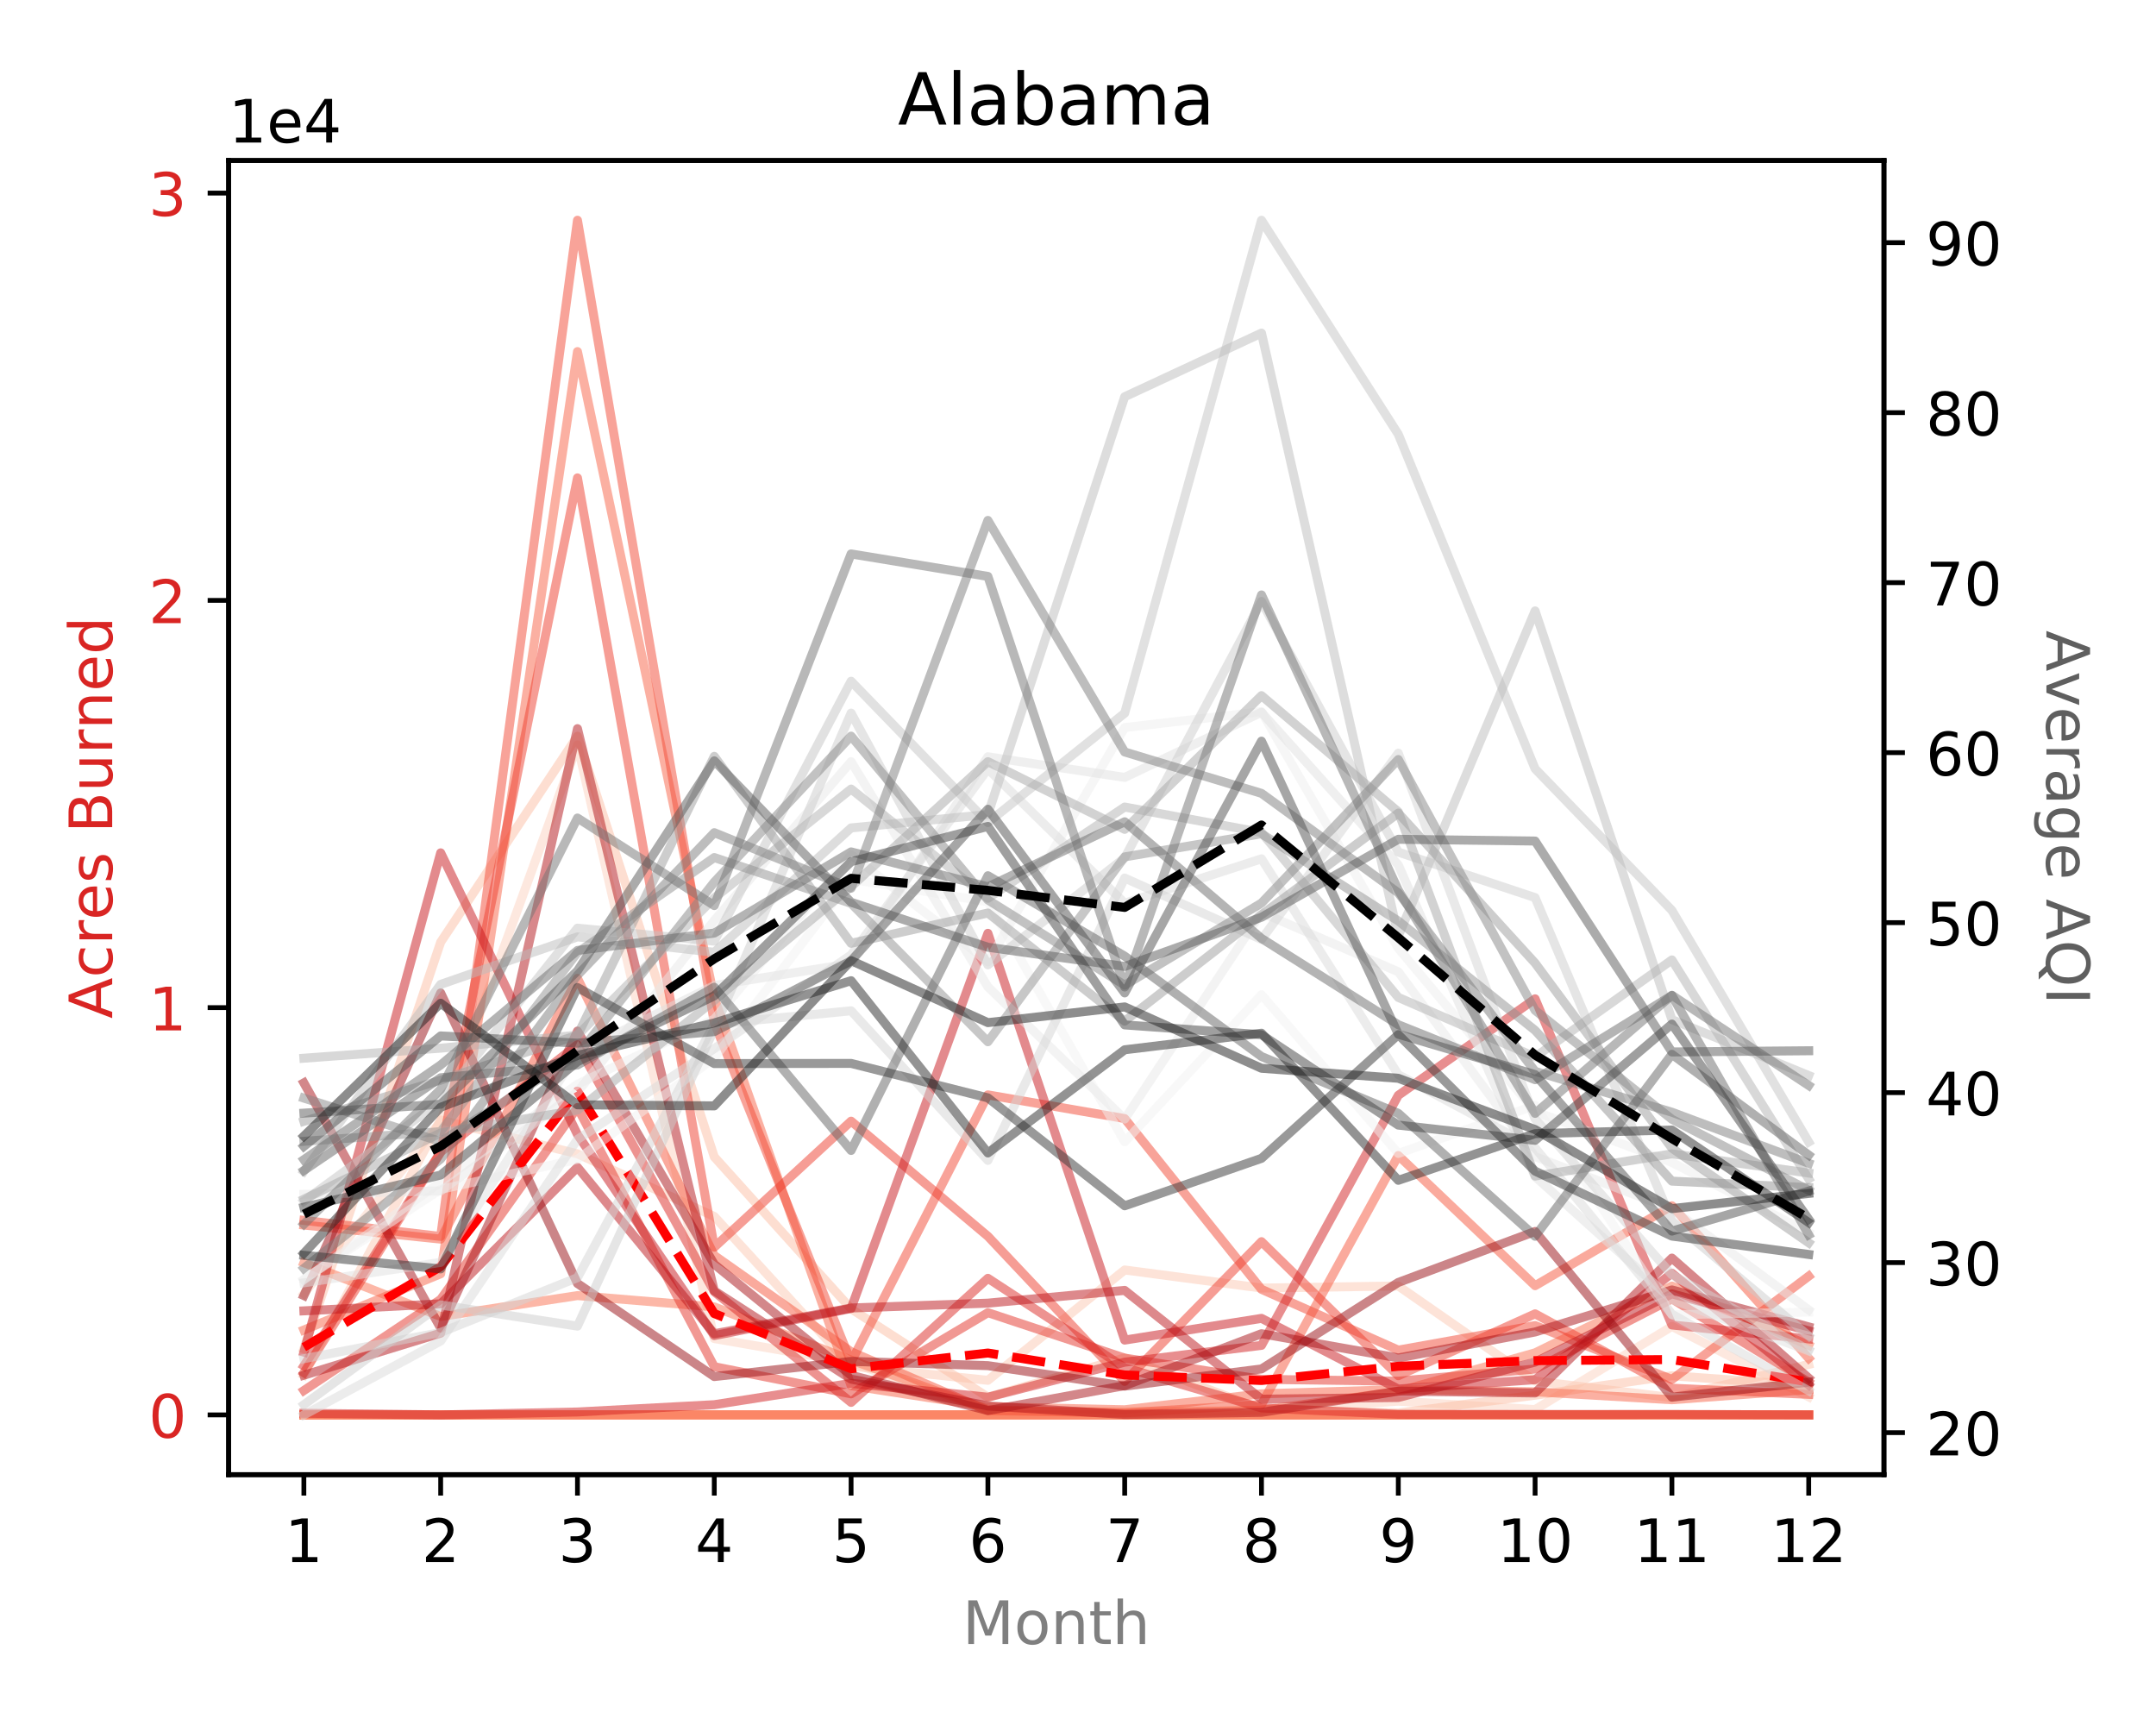 <?xml version="1.0" encoding="utf-8" standalone="no"?>
<!DOCTYPE svg PUBLIC "-//W3C//DTD SVG 1.1//EN"
  "http://www.w3.org/Graphics/SVG/1.1/DTD/svg11.dtd">
<!-- Created with matplotlib (https://matplotlib.org/) -->
<svg height="288pt" version="1.1" viewBox="0 0 360 288" width="360pt" xmlns="http://www.w3.org/2000/svg" xmlns:xlink="http://www.w3.org/1999/xlink">
 <defs>
  <style type="text/css">
*{stroke-linecap:butt;stroke-linejoin:round;}
  </style>
 </defs>
 <g id="figure_1">
  <g id="patch_1">
   <path d="M 0 288 
L 360 288 
L 360 0 
L 0 0 
z
" style="fill:#ffffff;"/>
  </g>
  <g id="axes_1">
   <g id="patch_2">
    <path d="M 38.175 246.2 
L 314.575 246.2 
L 314.575 26.8 
L 38.175 26.8 
z
" style="fill:#ffffff;"/>
   </g>
   <g id="matplotlib.axis_1">
    <g id="xtick_1">
     <g id="line2d_1">
      <defs>
       <path d="M 0 0 
L 0 3.5 
" id="mfdb55eaadd" style="stroke:#000000;stroke-width:0.8;"/>
      </defs>
      <g>
       <use style="stroke:#000000;stroke-width:0.8;" x="50.739" xlink:href="#mfdb55eaadd" y="246.2"/>
      </g>
     </g>
     <g id="text_1">
      <!-- 1 -->
      <defs>
       <path d="M 12.406 8.297 
L 28.516 8.297 
L 28.516 63.922 
L 10.984 60.406 
L 10.984 69.391 
L 28.422 72.906 
L 38.281 72.906 
L 38.281 8.297 
L 54.391 8.297 
L 54.391 0 
L 12.406 0 
z
" id="DejaVuSans-49"/>
      </defs>
      <g transform="translate(47.557 260.798)scale(0.1 -0.1)">
       <use xlink:href="#DejaVuSans-49"/>
      </g>
     </g>
    </g>
    <g id="xtick_2">
     <g id="line2d_2">
      <g>
       <use style="stroke:#000000;stroke-width:0.8;" x="73.582" xlink:href="#mfdb55eaadd" y="246.2"/>
      </g>
     </g>
     <g id="text_2">
      <!-- 2 -->
      <defs>
       <path d="M 19.188 8.297 
L 53.609 8.297 
L 53.609 0 
L 7.328 0 
L 7.328 8.297 
Q 12.938 14.109 22.625 23.891 
Q 32.328 33.688 34.812 36.531 
Q 39.547 41.844 41.422 45.531 
Q 43.312 49.219 43.312 52.781 
Q 43.312 58.594 39.234 62.25 
Q 35.156 65.922 28.609 65.922 
Q 23.969 65.922 18.812 64.312 
Q 13.672 62.703 7.812 59.422 
L 7.812 69.391 
Q 13.766 71.781 18.938 73 
Q 24.125 74.219 28.422 74.219 
Q 39.75 74.219 46.484 68.547 
Q 53.219 62.891 53.219 53.422 
Q 53.219 48.922 51.531 44.891 
Q 49.859 40.875 45.406 35.406 
Q 44.188 33.984 37.641 27.219 
Q 31.109 20.453 19.188 8.297 
z
" id="DejaVuSans-50"/>
      </defs>
      <g transform="translate(70.4 260.798)scale(0.1 -0.1)">
       <use xlink:href="#DejaVuSans-50"/>
      </g>
     </g>
    </g>
    <g id="xtick_3">
     <g id="line2d_3">
      <g>
       <use style="stroke:#000000;stroke-width:0.8;" x="96.425" xlink:href="#mfdb55eaadd" y="246.2"/>
      </g>
     </g>
     <g id="text_3">
      <!-- 3 -->
      <defs>
       <path d="M 40.578 39.312 
Q 47.656 37.797 51.625 33 
Q 55.609 28.219 55.609 21.188 
Q 55.609 10.406 48.188 4.484 
Q 40.766 -1.422 27.094 -1.422 
Q 22.516 -1.422 17.656 -0.516 
Q 12.797 0.391 7.625 2.203 
L 7.625 11.719 
Q 11.719 9.328 16.594 8.109 
Q 21.484 6.891 26.812 6.891 
Q 36.078 6.891 40.938 10.547 
Q 45.797 14.203 45.797 21.188 
Q 45.797 27.641 41.281 31.266 
Q 36.766 34.906 28.719 34.906 
L 20.219 34.906 
L 20.219 43.016 
L 29.109 43.016 
Q 36.375 43.016 40.234 45.922 
Q 44.094 48.828 44.094 54.297 
Q 44.094 59.906 40.109 62.906 
Q 36.141 65.922 28.719 65.922 
Q 24.656 65.922 20.016 65.031 
Q 15.375 64.156 9.812 62.312 
L 9.812 71.094 
Q 15.438 72.656 20.344 73.438 
Q 25.25 74.219 29.594 74.219 
Q 40.828 74.219 47.359 69.109 
Q 53.906 64.016 53.906 55.328 
Q 53.906 49.266 50.438 45.094 
Q 46.969 40.922 40.578 39.312 
z
" id="DejaVuSans-51"/>
      </defs>
      <g transform="translate(93.243 260.798)scale(0.1 -0.1)">
       <use xlink:href="#DejaVuSans-51"/>
      </g>
     </g>
    </g>
    <g id="xtick_4">
     <g id="line2d_4">
      <g>
       <use style="stroke:#000000;stroke-width:0.8;" x="119.268" xlink:href="#mfdb55eaadd" y="246.2"/>
      </g>
     </g>
     <g id="text_4">
      <!-- 4 -->
      <defs>
       <path d="M 37.797 64.312 
L 12.891 25.391 
L 37.797 25.391 
z
M 35.203 72.906 
L 47.609 72.906 
L 47.609 25.391 
L 58.016 25.391 
L 58.016 17.188 
L 47.609 17.188 
L 47.609 0 
L 37.797 0 
L 37.797 17.188 
L 4.891 17.188 
L 4.891 26.703 
z
" id="DejaVuSans-52"/>
      </defs>
      <g transform="translate(116.086 260.798)scale(0.1 -0.1)">
       <use xlink:href="#DejaVuSans-52"/>
      </g>
     </g>
    </g>
    <g id="xtick_5">
     <g id="line2d_5">
      <g>
       <use style="stroke:#000000;stroke-width:0.8;" x="142.111" xlink:href="#mfdb55eaadd" y="246.2"/>
      </g>
     </g>
     <g id="text_5">
      <!-- 5 -->
      <defs>
       <path d="M 10.797 72.906 
L 49.516 72.906 
L 49.516 64.594 
L 19.828 64.594 
L 19.828 46.734 
Q 21.969 47.469 24.109 47.828 
Q 26.266 48.188 28.422 48.188 
Q 40.625 48.188 47.75 41.5 
Q 54.891 34.812 54.891 23.391 
Q 54.891 11.625 47.562 5.094 
Q 40.234 -1.422 26.906 -1.422 
Q 22.312 -1.422 17.547 -0.641 
Q 12.797 0.141 7.719 1.703 
L 7.719 11.625 
Q 12.109 9.234 16.797 8.062 
Q 21.484 6.891 26.703 6.891 
Q 35.156 6.891 40.078 11.328 
Q 45.016 15.766 45.016 23.391 
Q 45.016 31 40.078 35.438 
Q 35.156 39.891 26.703 39.891 
Q 22.75 39.891 18.812 39.016 
Q 14.891 38.141 10.797 36.281 
z
" id="DejaVuSans-53"/>
      </defs>
      <g transform="translate(138.929 260.798)scale(0.1 -0.1)">
       <use xlink:href="#DejaVuSans-53"/>
      </g>
     </g>
    </g>
    <g id="xtick_6">
     <g id="line2d_6">
      <g>
       <use style="stroke:#000000;stroke-width:0.8;" x="164.954" xlink:href="#mfdb55eaadd" y="246.2"/>
      </g>
     </g>
     <g id="text_6">
      <!-- 6 -->
      <defs>
       <path d="M 33.016 40.375 
Q 26.375 40.375 22.484 35.828 
Q 18.609 31.297 18.609 23.391 
Q 18.609 15.531 22.484 10.953 
Q 26.375 6.391 33.016 6.391 
Q 39.656 6.391 43.531 10.953 
Q 47.406 15.531 47.406 23.391 
Q 47.406 31.297 43.531 35.828 
Q 39.656 40.375 33.016 40.375 
z
M 52.594 71.297 
L 52.594 62.312 
Q 48.875 64.062 45.094 64.984 
Q 41.312 65.922 37.594 65.922 
Q 27.828 65.922 22.672 59.328 
Q 17.531 52.734 16.797 39.406 
Q 19.672 43.656 24.016 45.922 
Q 28.375 48.188 33.594 48.188 
Q 44.578 48.188 50.953 41.516 
Q 57.328 34.859 57.328 23.391 
Q 57.328 12.156 50.688 5.359 
Q 44.047 -1.422 33.016 -1.422 
Q 20.359 -1.422 13.672 8.266 
Q 6.984 17.969 6.984 36.375 
Q 6.984 53.656 15.188 63.938 
Q 23.391 74.219 37.203 74.219 
Q 40.922 74.219 44.703 73.484 
Q 48.484 72.75 52.594 71.297 
z
" id="DejaVuSans-54"/>
      </defs>
      <g transform="translate(161.772 260.798)scale(0.1 -0.1)">
       <use xlink:href="#DejaVuSans-54"/>
      </g>
     </g>
    </g>
    <g id="xtick_7">
     <g id="line2d_7">
      <g>
       <use style="stroke:#000000;stroke-width:0.8;" x="187.796" xlink:href="#mfdb55eaadd" y="246.2"/>
      </g>
     </g>
     <g id="text_7">
      <!-- 7 -->
      <defs>
       <path d="M 8.203 72.906 
L 55.078 72.906 
L 55.078 68.703 
L 28.609 0 
L 18.312 0 
L 43.219 64.594 
L 8.203 64.594 
z
" id="DejaVuSans-55"/>
      </defs>
      <g transform="translate(184.615 260.798)scale(0.1 -0.1)">
       <use xlink:href="#DejaVuSans-55"/>
      </g>
     </g>
    </g>
    <g id="xtick_8">
     <g id="line2d_8">
      <g>
       <use style="stroke:#000000;stroke-width:0.8;" x="210.639" xlink:href="#mfdb55eaadd" y="246.2"/>
      </g>
     </g>
     <g id="text_8">
      <!-- 8 -->
      <defs>
       <path d="M 31.781 34.625 
Q 24.75 34.625 20.719 30.859 
Q 16.703 27.094 16.703 20.516 
Q 16.703 13.922 20.719 10.156 
Q 24.75 6.391 31.781 6.391 
Q 38.812 6.391 42.859 10.172 
Q 46.922 13.969 46.922 20.516 
Q 46.922 27.094 42.891 30.859 
Q 38.875 34.625 31.781 34.625 
z
M 21.922 38.812 
Q 15.578 40.375 12.031 44.719 
Q 8.5 49.078 8.5 55.328 
Q 8.5 64.062 14.719 69.141 
Q 20.953 74.219 31.781 74.219 
Q 42.672 74.219 48.875 69.141 
Q 55.078 64.062 55.078 55.328 
Q 55.078 49.078 51.531 44.719 
Q 48 40.375 41.703 38.812 
Q 48.828 37.156 52.797 32.312 
Q 56.781 27.484 56.781 20.516 
Q 56.781 9.906 50.312 4.234 
Q 43.844 -1.422 31.781 -1.422 
Q 19.734 -1.422 13.25 4.234 
Q 6.781 9.906 6.781 20.516 
Q 6.781 27.484 10.781 32.312 
Q 14.797 37.156 21.922 38.812 
z
M 18.312 54.391 
Q 18.312 48.734 21.844 45.562 
Q 25.391 42.391 31.781 42.391 
Q 38.141 42.391 41.719 45.562 
Q 45.312 48.734 45.312 54.391 
Q 45.312 60.062 41.719 63.234 
Q 38.141 66.406 31.781 66.406 
Q 25.391 66.406 21.844 63.234 
Q 18.312 60.062 18.312 54.391 
z
" id="DejaVuSans-56"/>
      </defs>
      <g transform="translate(207.458 260.798)scale(0.1 -0.1)">
       <use xlink:href="#DejaVuSans-56"/>
      </g>
     </g>
    </g>
    <g id="xtick_9">
     <g id="line2d_9">
      <g>
       <use style="stroke:#000000;stroke-width:0.8;" x="233.482" xlink:href="#mfdb55eaadd" y="246.2"/>
      </g>
     </g>
     <g id="text_9">
      <!-- 9 -->
      <defs>
       <path d="M 10.984 1.516 
L 10.984 10.5 
Q 14.703 8.734 18.5 7.812 
Q 22.312 6.891 25.984 6.891 
Q 35.75 6.891 40.891 13.453 
Q 46.047 20.016 46.781 33.406 
Q 43.953 29.203 39.594 26.953 
Q 35.25 24.703 29.984 24.703 
Q 19.047 24.703 12.672 31.312 
Q 6.297 37.938 6.297 49.422 
Q 6.297 60.641 12.938 67.422 
Q 19.578 74.219 30.609 74.219 
Q 43.266 74.219 49.922 64.516 
Q 56.594 54.828 56.594 36.375 
Q 56.594 19.141 48.406 8.859 
Q 40.234 -1.422 26.422 -1.422 
Q 22.703 -1.422 18.891 -0.688 
Q 15.094 0.047 10.984 1.516 
z
M 30.609 32.422 
Q 37.25 32.422 41.125 36.953 
Q 45.016 41.5 45.016 49.422 
Q 45.016 57.281 41.125 61.844 
Q 37.25 66.406 30.609 66.406 
Q 23.969 66.406 20.094 61.844 
Q 16.219 57.281 16.219 49.422 
Q 16.219 41.5 20.094 36.953 
Q 23.969 32.422 30.609 32.422 
z
" id="DejaVuSans-57"/>
      </defs>
      <g transform="translate(230.301 260.798)scale(0.1 -0.1)">
       <use xlink:href="#DejaVuSans-57"/>
      </g>
     </g>
    </g>
    <g id="xtick_10">
     <g id="line2d_10">
      <g>
       <use style="stroke:#000000;stroke-width:0.8;" x="256.325" xlink:href="#mfdb55eaadd" y="246.2"/>
      </g>
     </g>
     <g id="text_10">
      <!-- 10 -->
      <defs>
       <path d="M 31.781 66.406 
Q 24.172 66.406 20.328 58.906 
Q 16.5 51.422 16.5 36.375 
Q 16.5 21.391 20.328 13.891 
Q 24.172 6.391 31.781 6.391 
Q 39.453 6.391 43.281 13.891 
Q 47.125 21.391 47.125 36.375 
Q 47.125 51.422 43.281 58.906 
Q 39.453 66.406 31.781 66.406 
z
M 31.781 74.219 
Q 44.047 74.219 50.516 64.516 
Q 56.984 54.828 56.984 36.375 
Q 56.984 17.969 50.516 8.266 
Q 44.047 -1.422 31.781 -1.422 
Q 19.531 -1.422 13.062 8.266 
Q 6.594 17.969 6.594 36.375 
Q 6.594 54.828 13.062 64.516 
Q 19.531 74.219 31.781 74.219 
z
" id="DejaVuSans-48"/>
      </defs>
      <g transform="translate(249.963 260.798)scale(0.1 -0.1)">
       <use xlink:href="#DejaVuSans-49"/>
       <use x="63.623" xlink:href="#DejaVuSans-48"/>
      </g>
     </g>
    </g>
    <g id="xtick_11">
     <g id="line2d_11">
      <g>
       <use style="stroke:#000000;stroke-width:0.8;" x="279.168" xlink:href="#mfdb55eaadd" y="246.2"/>
      </g>
     </g>
     <g id="text_11">
      <!-- 11 -->
      <g transform="translate(272.806 260.798)scale(0.1 -0.1)">
       <use xlink:href="#DejaVuSans-49"/>
       <use x="63.623" xlink:href="#DejaVuSans-49"/>
      </g>
     </g>
    </g>
    <g id="xtick_12">
     <g id="line2d_12">
      <g>
       <use style="stroke:#000000;stroke-width:0.8;" x="302.011" xlink:href="#mfdb55eaadd" y="246.2"/>
      </g>
     </g>
     <g id="text_12">
      <!-- 12 -->
      <g transform="translate(295.649 260.798)scale(0.1 -0.1)">
       <use xlink:href="#DejaVuSans-49"/>
       <use x="63.623" xlink:href="#DejaVuSans-50"/>
      </g>
     </g>
    </g>
    <g id="text_13">
     <!-- Month -->
     <defs>
      <path d="M 9.812 72.906 
L 24.516 72.906 
L 43.109 23.297 
L 61.812 72.906 
L 76.516 72.906 
L 76.516 0 
L 66.891 0 
L 66.891 64.016 
L 48.094 14.016 
L 38.188 14.016 
L 19.391 64.016 
L 19.391 0 
L 9.812 0 
z
" id="DejaVuSans-77"/>
      <path d="M 30.609 48.391 
Q 23.391 48.391 19.188 42.75 
Q 14.984 37.109 14.984 27.297 
Q 14.984 17.484 19.156 11.844 
Q 23.344 6.203 30.609 6.203 
Q 37.797 6.203 41.984 11.859 
Q 46.188 17.531 46.188 27.297 
Q 46.188 37.016 41.984 42.703 
Q 37.797 48.391 30.609 48.391 
z
M 30.609 56 
Q 42.328 56 49.016 48.375 
Q 55.719 40.766 55.719 27.297 
Q 55.719 13.875 49.016 6.219 
Q 42.328 -1.422 30.609 -1.422 
Q 18.844 -1.422 12.172 6.219 
Q 5.516 13.875 5.516 27.297 
Q 5.516 40.766 12.172 48.375 
Q 18.844 56 30.609 56 
z
" id="DejaVuSans-111"/>
      <path d="M 54.891 33.016 
L 54.891 0 
L 45.906 0 
L 45.906 32.719 
Q 45.906 40.484 42.875 44.328 
Q 39.844 48.188 33.797 48.188 
Q 26.516 48.188 22.312 43.547 
Q 18.109 38.922 18.109 30.906 
L 18.109 0 
L 9.078 0 
L 9.078 54.688 
L 18.109 54.688 
L 18.109 46.188 
Q 21.344 51.125 25.703 53.562 
Q 30.078 56 35.797 56 
Q 45.219 56 50.047 50.172 
Q 54.891 44.344 54.891 33.016 
z
" id="DejaVuSans-110"/>
      <path d="M 18.312 70.219 
L 18.312 54.688 
L 36.812 54.688 
L 36.812 47.703 
L 18.312 47.703 
L 18.312 18.016 
Q 18.312 11.328 20.141 9.422 
Q 21.969 7.516 27.594 7.516 
L 36.812 7.516 
L 36.812 0 
L 27.594 0 
Q 17.188 0 13.234 3.875 
Q 9.281 7.766 9.281 18.016 
L 9.281 47.703 
L 2.688 47.703 
L 2.688 54.688 
L 9.281 54.688 
L 9.281 70.219 
z
" id="DejaVuSans-116"/>
      <path d="M 54.891 33.016 
L 54.891 0 
L 45.906 0 
L 45.906 32.719 
Q 45.906 40.484 42.875 44.328 
Q 39.844 48.188 33.797 48.188 
Q 26.516 48.188 22.312 43.547 
Q 18.109 38.922 18.109 30.906 
L 18.109 0 
L 9.078 0 
L 9.078 75.984 
L 18.109 75.984 
L 18.109 46.188 
Q 21.344 51.125 25.703 53.562 
Q 30.078 56 35.797 56 
Q 45.219 56 50.047 50.172 
Q 54.891 44.344 54.891 33.016 
z
" id="DejaVuSans-104"/>
     </defs>
     <g style="fill:#7f7f7f;" transform="translate(160.704 274.477)scale(0.1 -0.1)">
      <use xlink:href="#DejaVuSans-77"/>
      <use x="86.279" xlink:href="#DejaVuSans-111"/>
      <use x="147.461" xlink:href="#DejaVuSans-110"/>
      <use x="210.84" xlink:href="#DejaVuSans-116"/>
      <use x="250.049" xlink:href="#DejaVuSans-104"/>
     </g>
    </g>
   </g>
   <g id="matplotlib.axis_2">
    <g id="ytick_1">
     <g id="line2d_13">
      <defs>
       <path d="M 0 0 
L -3.5 0 
" id="me9f736cb38" style="stroke:#000000;stroke-width:0.8;"/>
      </defs>
      <g>
       <use style="stroke:#000000;stroke-width:0.8;" x="38.175" xlink:href="#me9f736cb38" y="236.227"/>
      </g>
     </g>
     <g id="text_14">
      <!-- 0 -->
      <g style="fill:#d92523;" transform="translate(24.812 240.026)scale(0.1 -0.1)">
       <use xlink:href="#DejaVuSans-48"/>
      </g>
     </g>
    </g>
    <g id="ytick_2">
     <g id="line2d_14">
      <g>
       <use style="stroke:#000000;stroke-width:0.8;" x="38.175" xlink:href="#me9f736cb38" y="168.231"/>
      </g>
     </g>
     <g id="text_15">
      <!-- 1 -->
      <g style="fill:#d92523;" transform="translate(24.812 172.03)scale(0.1 -0.1)">
       <use xlink:href="#DejaVuSans-49"/>
      </g>
     </g>
    </g>
    <g id="ytick_3">
     <g id="line2d_15">
      <g>
       <use style="stroke:#000000;stroke-width:0.8;" x="38.175" xlink:href="#me9f736cb38" y="100.235"/>
      </g>
     </g>
     <g id="text_16">
      <!-- 2 -->
      <g style="fill:#d92523;" transform="translate(24.812 104.034)scale(0.1 -0.1)">
       <use xlink:href="#DejaVuSans-50"/>
      </g>
     </g>
    </g>
    <g id="ytick_4">
     <g id="line2d_16">
      <g>
       <use style="stroke:#000000;stroke-width:0.8;" x="38.175" xlink:href="#me9f736cb38" y="32.238"/>
      </g>
     </g>
     <g id="text_17">
      <!-- 3 -->
      <g style="fill:#d92523;" transform="translate(24.812 36.038)scale(0.1 -0.1)">
       <use xlink:href="#DejaVuSans-51"/>
      </g>
     </g>
    </g>
    <g id="text_18">
     <!-- Acres Burned -->
     <defs>
      <path d="M 34.188 63.188 
L 20.797 26.906 
L 47.609 26.906 
z
M 28.609 72.906 
L 39.797 72.906 
L 67.578 0 
L 57.328 0 
L 50.688 18.703 
L 17.828 18.703 
L 11.188 0 
L 0.781 0 
z
" id="DejaVuSans-65"/>
      <path d="M 48.781 52.594 
L 48.781 44.188 
Q 44.969 46.297 41.141 47.344 
Q 37.312 48.391 33.406 48.391 
Q 24.656 48.391 19.812 42.844 
Q 14.984 37.312 14.984 27.297 
Q 14.984 17.281 19.812 11.734 
Q 24.656 6.203 33.406 6.203 
Q 37.312 6.203 41.141 7.25 
Q 44.969 8.297 48.781 10.406 
L 48.781 2.094 
Q 45.016 0.344 40.984 -0.531 
Q 36.969 -1.422 32.422 -1.422 
Q 20.062 -1.422 12.781 6.344 
Q 5.516 14.109 5.516 27.297 
Q 5.516 40.672 12.859 48.328 
Q 20.219 56 33.016 56 
Q 37.156 56 41.109 55.141 
Q 45.062 54.297 48.781 52.594 
z
" id="DejaVuSans-99"/>
      <path d="M 41.109 46.297 
Q 39.594 47.172 37.812 47.578 
Q 36.031 48 33.891 48 
Q 26.266 48 22.188 43.047 
Q 18.109 38.094 18.109 28.812 
L 18.109 0 
L 9.078 0 
L 9.078 54.688 
L 18.109 54.688 
L 18.109 46.188 
Q 20.953 51.172 25.484 53.578 
Q 30.031 56 36.531 56 
Q 37.453 56 38.578 55.875 
Q 39.703 55.766 41.062 55.516 
z
" id="DejaVuSans-114"/>
      <path d="M 56.203 29.594 
L 56.203 25.203 
L 14.891 25.203 
Q 15.484 15.922 20.484 11.062 
Q 25.484 6.203 34.422 6.203 
Q 39.594 6.203 44.453 7.469 
Q 49.312 8.734 54.109 11.281 
L 54.109 2.781 
Q 49.266 0.734 44.188 -0.344 
Q 39.109 -1.422 33.891 -1.422 
Q 20.797 -1.422 13.156 6.188 
Q 5.516 13.812 5.516 26.812 
Q 5.516 40.234 12.766 48.109 
Q 20.016 56 32.328 56 
Q 43.359 56 49.781 48.891 
Q 56.203 41.797 56.203 29.594 
z
M 47.219 32.234 
Q 47.125 39.594 43.094 43.984 
Q 39.062 48.391 32.422 48.391 
Q 24.906 48.391 20.391 44.141 
Q 15.875 39.891 15.188 32.172 
z
" id="DejaVuSans-101"/>
      <path d="M 44.281 53.078 
L 44.281 44.578 
Q 40.484 46.531 36.375 47.5 
Q 32.281 48.484 27.875 48.484 
Q 21.188 48.484 17.844 46.438 
Q 14.5 44.391 14.5 40.281 
Q 14.5 37.156 16.891 35.375 
Q 19.281 33.594 26.516 31.984 
L 29.594 31.297 
Q 39.156 29.25 43.188 25.516 
Q 47.219 21.781 47.219 15.094 
Q 47.219 7.469 41.188 3.016 
Q 35.156 -1.422 24.609 -1.422 
Q 20.219 -1.422 15.453 -0.562 
Q 10.688 0.297 5.422 2 
L 5.422 11.281 
Q 10.406 8.688 15.234 7.391 
Q 20.062 6.109 24.812 6.109 
Q 31.156 6.109 34.562 8.281 
Q 37.984 10.453 37.984 14.406 
Q 37.984 18.062 35.516 20.016 
Q 33.062 21.969 24.703 23.781 
L 21.578 24.516 
Q 13.234 26.266 9.516 29.906 
Q 5.812 33.547 5.812 39.891 
Q 5.812 47.609 11.281 51.797 
Q 16.75 56 26.812 56 
Q 31.781 56 36.172 55.266 
Q 40.578 54.547 44.281 53.078 
z
" id="DejaVuSans-115"/>
      <path id="DejaVuSans-32"/>
      <path d="M 19.672 34.812 
L 19.672 8.109 
L 35.5 8.109 
Q 43.453 8.109 47.281 11.406 
Q 51.125 14.703 51.125 21.484 
Q 51.125 28.328 47.281 31.562 
Q 43.453 34.812 35.5 34.812 
z
M 19.672 64.797 
L 19.672 42.828 
L 34.281 42.828 
Q 41.5 42.828 45.031 45.531 
Q 48.578 48.25 48.578 53.812 
Q 48.578 59.328 45.031 62.062 
Q 41.5 64.797 34.281 64.797 
z
M 9.812 72.906 
L 35.016 72.906 
Q 46.297 72.906 52.391 68.219 
Q 58.5 63.531 58.5 54.891 
Q 58.5 48.188 55.375 44.234 
Q 52.25 40.281 46.188 39.312 
Q 53.469 37.75 57.5 32.781 
Q 61.531 27.828 61.531 20.406 
Q 61.531 10.641 54.891 5.312 
Q 48.25 0 35.984 0 
L 9.812 0 
z
" id="DejaVuSans-66"/>
      <path d="M 8.5 21.578 
L 8.5 54.688 
L 17.484 54.688 
L 17.484 21.922 
Q 17.484 14.156 20.5 10.266 
Q 23.531 6.391 29.594 6.391 
Q 36.859 6.391 41.078 11.031 
Q 45.312 15.672 45.312 23.688 
L 45.312 54.688 
L 54.297 54.688 
L 54.297 0 
L 45.312 0 
L 45.312 8.406 
Q 42.047 3.422 37.719 1 
Q 33.406 -1.422 27.688 -1.422 
Q 18.266 -1.422 13.375 4.438 
Q 8.5 10.297 8.5 21.578 
z
M 31.109 56 
z
" id="DejaVuSans-117"/>
      <path d="M 45.406 46.391 
L 45.406 75.984 
L 54.391 75.984 
L 54.391 0 
L 45.406 0 
L 45.406 8.203 
Q 42.578 3.328 38.25 0.953 
Q 33.938 -1.422 27.875 -1.422 
Q 17.969 -1.422 11.734 6.484 
Q 5.516 14.406 5.516 27.297 
Q 5.516 40.188 11.734 48.094 
Q 17.969 56 27.875 56 
Q 33.938 56 38.25 53.625 
Q 42.578 51.266 45.406 46.391 
z
M 14.797 27.297 
Q 14.797 17.391 18.875 11.75 
Q 22.953 6.109 30.078 6.109 
Q 37.203 6.109 41.297 11.75 
Q 45.406 17.391 45.406 27.297 
Q 45.406 37.203 41.297 42.844 
Q 37.203 48.484 30.078 48.484 
Q 22.953 48.484 18.875 42.844 
Q 14.797 37.203 14.797 27.297 
z
" id="DejaVuSans-100"/>
     </defs>
     <g style="fill:#d92523;" transform="translate(18.733 170.066)rotate(-90)scale(0.1 -0.1)">
      <use xlink:href="#DejaVuSans-65"/>
      <use x="68.393" xlink:href="#DejaVuSans-99"/>
      <use x="123.373" xlink:href="#DejaVuSans-114"/>
      <use x="164.455" xlink:href="#DejaVuSans-101"/>
      <use x="225.979" xlink:href="#DejaVuSans-115"/>
      <use x="278.078" xlink:href="#DejaVuSans-32"/>
      <use x="309.865" xlink:href="#DejaVuSans-66"/>
      <use x="378.469" xlink:href="#DejaVuSans-117"/>
      <use x="441.848" xlink:href="#DejaVuSans-114"/>
      <use x="482.945" xlink:href="#DejaVuSans-110"/>
      <use x="546.324" xlink:href="#DejaVuSans-101"/>
      <use x="607.848" xlink:href="#DejaVuSans-100"/>
     </g>
    </g>
    <g id="text_19">
     <!-- 1e4 -->
     <g transform="translate(38.175 23.8)scale(0.1 -0.1)">
      <use xlink:href="#DejaVuSans-49"/>
      <use x="63.623" xlink:href="#DejaVuSans-101"/>
      <use x="125.146" xlink:href="#DejaVuSans-52"/>
     </g>
    </g>
   </g>
   <g id="line2d_17">
    <path clip-path="url(#pacc45e847e)" d="M 50.739 236.227 
L 73.582 236.227 
L 96.425 236.227 
L 119.268 236.227 
L 142.111 236.227 
L 164.954 236.227 
L 187.796 236.227 
L 210.639 236.227 
L 233.482 236.227 
L 256.325 236.227 
L 279.168 236.227 
L 302.011 236.227 
" style="fill:none;stroke:#fee5d8;stroke-linecap:square;stroke-opacity:0.5;stroke-width:1.5;"/>
   </g>
   <g id="line2d_18">
    <path clip-path="url(#pacc45e847e)" d="M 50.739 236.227 
L 73.582 236.227 
L 96.425 236.227 
L 119.268 236.227 
L 142.111 236.227 
L 164.954 236.227 
L 187.796 236.227 
L 210.639 236.227 
L 233.482 236.227 
L 256.325 236.227 
L 279.168 236.227 
L 302.011 236.227 
" style="fill:none;stroke:#fedecf;stroke-linecap:square;stroke-opacity:0.5;stroke-width:1.5;"/>
   </g>
   <g id="line2d_19">
    <path clip-path="url(#pacc45e847e)" d="M 50.739 216.004 
L 73.582 187.234 
L 96.425 124.367 
L 119.268 223.482 
L 142.111 227.46 
L 164.954 235.571 
L 187.796 235.643 
L 210.639 235.514 
L 233.482 233.934 
L 256.325 235.338 
L 279.168 221.452 
L 302.011 233.216 
" style="fill:none;stroke:#fdd3c1;stroke-linecap:square;stroke-opacity:0.5;stroke-width:1.5;"/>
   </g>
   <g id="line2d_20">
    <path clip-path="url(#pacc45e847e)" d="M 50.739 229.564 
L 73.582 186.986 
L 96.425 192.642 
L 119.268 203.097 
L 142.111 228.084 
L 164.954 230.454 
L 187.796 212.031 
L 210.639 215.051 
L 233.482 214.702 
L 256.325 230.576 
L 279.168 233.344 
L 302.011 227.798 
" style="fill:none;stroke:#fdc9b3;stroke-linecap:square;stroke-opacity:0.5;stroke-width:1.5;"/>
   </g>
   <g id="line2d_21">
    <path clip-path="url(#pacc45e847e)" d="M 50.739 225.202 
L 73.582 157.298 
L 96.425 122.91 
L 119.268 193.153 
L 142.111 218.516 
L 164.954 233.259 
L 187.796 226.706 
L 210.639 235.294 
L 233.482 235.913 
L 256.325 232.936 
L 279.168 229.691 
L 302.011 231.318 
" style="fill:none;stroke:#fcbea5;stroke-linecap:square;stroke-opacity:0.5;stroke-width:1.5;"/>
   </g>
   <g id="line2d_22">
    <path clip-path="url(#pacc45e847e)" d="M 50.739 236.227 
L 73.582 236.227 
L 96.425 236.227 
L 119.268 236.227 
L 142.111 236.227 
L 164.954 236.227 
L 187.796 236.227 
L 210.639 236.227 
L 233.482 236.227 
L 256.325 236.227 
L 279.168 236.227 
L 302.011 236.227 
" style="fill:none;stroke:#fcb398;stroke-linecap:square;stroke-opacity:0.5;stroke-width:1.5;"/>
   </g>
   <g id="line2d_23">
    <path clip-path="url(#pacc45e847e)" d="M 50.739 236.227 
L 73.582 236.227 
L 96.425 236.227 
L 119.268 236.227 
L 142.111 236.227 
L 164.954 236.227 
L 187.796 236.227 
L 210.639 236.227 
L 233.482 236.227 
L 256.325 236.227 
L 279.168 236.227 
L 302.011 236.227 
" style="fill:none;stroke:#fca78b;stroke-linecap:square;stroke-opacity:0.5;stroke-width:1.5;"/>
   </g>
   <g id="line2d_24">
    <path clip-path="url(#pacc45e847e)" d="M 50.739 236.227 
L 73.582 236.227 
L 96.425 236.227 
L 119.268 236.227 
L 142.111 236.227 
L 164.954 236.227 
L 187.796 236.227 
L 210.639 236.227 
L 233.482 236.227 
L 256.325 236.227 
L 279.168 236.227 
L 302.011 236.227 
" style="fill:none;stroke:#fc9d7f;stroke-linecap:square;stroke-opacity:0.5;stroke-width:1.5;"/>
   </g>
   <g id="line2d_25">
    <path clip-path="url(#pacc45e847e)" d="M 50.739 236.227 
L 73.582 236.227 
L 96.425 236.227 
L 119.268 236.227 
L 142.111 236.227 
L 164.954 236.227 
L 187.796 236.227 
L 210.639 236.227 
L 233.482 236.227 
L 256.325 236.227 
L 279.168 236.227 
L 302.011 236.227 
" style="fill:none;stroke:#fc9272;stroke-linecap:square;stroke-opacity:0.5;stroke-width:1.5;"/>
   </g>
   <g id="line2d_26">
    <path clip-path="url(#pacc45e847e)" d="M 50.739 236.227 
L 73.582 236.227 
L 96.425 236.227 
L 119.268 236.227 
L 142.111 236.227 
L 164.954 236.227 
L 187.796 236.227 
L 210.639 236.227 
L 233.482 236.227 
L 256.325 236.227 
L 279.168 236.227 
L 302.011 236.227 
" style="fill:none;stroke:#fc8666;stroke-linecap:square;stroke-opacity:0.5;stroke-width:1.5;"/>
   </g>
   <g id="line2d_27">
    <path clip-path="url(#pacc45e847e)" d="M 50.739 236.227 
L 73.582 236.227 
L 96.425 236.227 
L 119.268 236.227 
L 142.111 236.227 
L 164.954 236.227 
L 187.796 236.227 
L 210.639 236.227 
L 233.482 236.227 
L 256.325 236.227 
L 279.168 236.227 
L 302.011 236.227 
" style="fill:none;stroke:#fb7b5b;stroke-linecap:square;stroke-opacity:0.5;stroke-width:1.5;"/>
   </g>
   <g id="line2d_28">
    <path clip-path="url(#pacc45e847e)" d="M 50.739 210.828 
L 73.582 219.797 
L 96.425 216.305 
L 119.268 218.201 
L 142.111 227.073 
L 164.954 235.349 
L 187.796 235.964 
L 210.639 235.447 
L 233.482 232.292 
L 256.325 225.863 
L 279.168 214.71 
L 302.011 224.618 
" style="fill:none;stroke:#fb7050;stroke-linecap:square;stroke-opacity:0.5;stroke-width:1.5;"/>
   </g>
   <g id="line2d_29">
    <path clip-path="url(#pacc45e847e)" d="M 50.739 222.049 
L 73.582 212.665 
L 96.425 58.7 
L 119.268 166.597 
L 142.111 231.348 
L 164.954 234.871 
L 187.796 235.366 
L 210.639 232.707 
L 233.482 232.007 
L 256.325 232.371 
L 279.168 233.699 
L 302.011 232.009 
" style="fill:none;stroke:#f96346;stroke-linecap:square;stroke-opacity:0.5;stroke-width:1.5;"/>
   </g>
   <g id="line2d_30">
    <path clip-path="url(#pacc45e847e)" d="M 50.739 204.527 
L 73.582 206.878 
L 96.425 163.342 
L 119.268 209.609 
L 142.111 225.68 
L 164.954 235.519 
L 187.796 235.884 
L 210.639 234.495 
L 233.482 192.927 
L 256.325 214.654 
L 279.168 201.312 
L 302.011 226.775 
" style="fill:none;stroke:#f6563d;stroke-linecap:square;stroke-opacity:0.5;stroke-width:1.5;"/>
   </g>
   <g id="line2d_31">
    <path clip-path="url(#pacc45e847e)" d="M 50.739 203.751 
L 73.582 206.435 
L 96.425 36.773 
L 119.268 170.753 
L 142.111 227.412 
L 164.954 182.794 
L 187.796 186.755 
L 210.639 215.262 
L 233.482 225.41 
L 256.325 221.314 
L 279.168 230.309 
L 302.011 213.063 
" style="fill:none;stroke:#f34935;stroke-linecap:square;stroke-opacity:0.5;stroke-width:1.5;"/>
   </g>
   <g id="line2d_32">
    <path clip-path="url(#pacc45e847e)" d="M 50.739 229.179 
L 73.582 192.397 
L 96.425 79.788 
L 119.268 208.227 
L 142.111 187.185 
L 164.954 206.405 
L 187.796 230.63 
L 210.639 207.303 
L 233.482 229.684 
L 256.325 219.355 
L 279.168 231.769 
L 302.011 232.798 
" style="fill:none;stroke:#ef3c2c;stroke-linecap:square;stroke-opacity:0.5;stroke-width:1.5;"/>
   </g>
   <g id="line2d_33">
    <path clip-path="url(#pacc45e847e)" d="M 50.739 232.154 
L 73.582 216.943 
L 96.425 184.907 
L 119.268 228.18 
L 142.111 232.713 
L 164.954 219.159 
L 187.796 226.742 
L 210.639 230.291 
L 233.482 230.598 
L 256.325 228.567 
L 279.168 216.859 
L 302.011 230.761 
" style="fill:none;stroke:#e53228;stroke-linecap:square;stroke-opacity:0.5;stroke-width:1.5;"/>
   </g>
   <g id="line2d_34">
    <path clip-path="url(#pacc45e847e)" d="M 50.739 228.041 
L 73.582 192.322 
L 96.425 174.427 
L 119.268 215.665 
L 142.111 234.139 
L 164.954 213.422 
L 187.796 228.345 
L 210.639 235.063 
L 233.482 236.124 
L 256.325 236.152 
L 279.168 236.142 
L 302.011 236.227 
" style="fill:none;stroke:#dc2924;stroke-linecap:square;stroke-opacity:0.5;stroke-width:1.5;"/>
   </g>
   <g id="line2d_35">
    <path clip-path="url(#pacc45e847e)" d="M 50.739 235.957 
L 73.582 236.227 
L 96.425 235.74 
L 119.268 234.522 
L 142.111 230.958 
L 164.954 233.276 
L 187.796 227.423 
L 210.639 224.618 
L 233.482 182.872 
L 256.325 166.76 
L 279.168 221.216 
L 302.011 223.548 
" style="fill:none;stroke:#d21f20;stroke-linecap:square;stroke-opacity:0.5;stroke-width:1.5;"/>
   </g>
   <g id="line2d_36">
    <path clip-path="url(#pacc45e847e)" d="M 50.739 225.749 
L 73.582 142.39 
L 96.425 189.423 
L 119.268 222.982 
L 142.111 218.459 
L 164.954 155.822 
L 187.796 223.738 
L 210.639 220.109 
L 233.482 231.91 
L 256.325 230.352 
L 279.168 212.573 
L 302.011 231.212 
" style="fill:none;stroke:#c8171c;stroke-linecap:square;stroke-opacity:0.5;stroke-width:1.5;"/>
   </g>
   <g id="line2d_37">
    <path clip-path="url(#pacc45e847e)" d="M 50.739 218.854 
L 73.582 217.681 
L 96.425 194.883 
L 119.268 222.68 
L 142.111 218.378 
L 164.954 217.57 
L 187.796 215.441 
L 210.639 233.603 
L 233.482 233.32 
L 256.325 227.409 
L 279.168 216.014 
L 302.011 222.186 
" style="fill:none;stroke:#bd151a;stroke-linecap:square;stroke-opacity:0.5;stroke-width:1.5;"/>
   </g>
   <g id="line2d_38">
    <path clip-path="url(#pacc45e847e)" d="M 50.739 229.603 
L 73.582 222.574 
L 96.425 121.654 
L 119.268 215.52 
L 142.111 230.256 
L 164.954 234.737 
L 187.796 236.155 
L 210.639 235.8 
L 233.482 232.256 
L 256.325 232.566 
L 279.168 210.046 
L 302.011 230.081 
" style="fill:none;stroke:#b21218;stroke-linecap:square;stroke-opacity:0.5;stroke-width:1.5;"/>
   </g>
   <g id="line2d_39">
    <path clip-path="url(#pacc45e847e)" d="M 50.739 180.793 
L 73.582 221.744 
L 96.425 172.145 
L 119.268 211.087 
L 142.111 229.615 
L 164.954 235.507 
L 187.796 231.335 
L 210.639 222.672 
L 233.482 226.72 
L 256.325 222.382 
L 279.168 215.364 
L 302.011 221.532 
" style="fill:none;stroke:#a81016;stroke-linecap:square;stroke-opacity:0.5;stroke-width:1.5;"/>
   </g>
   <g id="line2d_40">
    <path clip-path="url(#pacc45e847e)" d="M 50.739 216.307 
L 73.582 165.782 
L 96.425 214.288 
L 119.268 229.828 
L 142.111 227.291 
L 164.954 228.002 
L 187.796 231.422 
L 210.639 228.554 
L 233.482 214.111 
L 256.325 205.6 
L 279.168 233.266 
L 302.011 230.755 
" style="fill:none;stroke:#980c13;stroke-linecap:square;stroke-opacity:0.5;stroke-width:1.5;"/>
   </g>
   <g id="line2d_41">
    <path clip-path="url(#pacc45e847e)" d="M 50.739 224.933 
L 73.582 211.465 
L 96.425 182.171 
L 119.268 219.308 
L 142.111 228.516 
L 164.954 225.897 
L 187.796 229.558 
L 210.639 230.483 
L 233.482 228.108 
L 256.325 227.167 
L 279.168 226.983 
L 302.011 230.738 
" style="fill:none;stroke:#ff0000;stroke-dasharray:5.55,2.4;stroke-dashoffset:0;stroke-width:1.5;"/>
   </g>
   <g id="patch_3">
    <path d="M 38.175 246.2 
L 38.175 26.8 
" style="fill:none;stroke:#000000;stroke-linecap:square;stroke-linejoin:miter;stroke-width:0.8;"/>
   </g>
   <g id="patch_4">
    <path d="M 314.575 246.2 
L 314.575 26.8 
" style="fill:none;stroke:#000000;stroke-linecap:square;stroke-linejoin:miter;stroke-width:0.8;"/>
   </g>
   <g id="patch_5">
    <path d="M 38.175 246.2 
L 314.575 246.2 
" style="fill:none;stroke:#000000;stroke-linecap:square;stroke-linejoin:miter;stroke-width:0.8;"/>
   </g>
   <g id="patch_6">
    <path d="M 38.175 26.8 
L 314.575 26.8 
" style="fill:none;stroke:#000000;stroke-linecap:square;stroke-linejoin:miter;stroke-width:0.8;"/>
   </g>
   <g id="text_20">
    <!-- Alabama -->
    <defs>
     <path d="M 9.422 75.984 
L 18.406 75.984 
L 18.406 0 
L 9.422 0 
z
" id="DejaVuSans-108"/>
     <path d="M 34.281 27.484 
Q 23.391 27.484 19.188 25 
Q 14.984 22.516 14.984 16.5 
Q 14.984 11.719 18.141 8.906 
Q 21.297 6.109 26.703 6.109 
Q 34.188 6.109 38.703 11.406 
Q 43.219 16.703 43.219 25.484 
L 43.219 27.484 
z
M 52.203 31.203 
L 52.203 0 
L 43.219 0 
L 43.219 8.297 
Q 40.141 3.328 35.547 0.953 
Q 30.953 -1.422 24.312 -1.422 
Q 15.922 -1.422 10.953 3.297 
Q 6 8.016 6 15.922 
Q 6 25.141 12.172 29.828 
Q 18.359 34.516 30.609 34.516 
L 43.219 34.516 
L 43.219 35.406 
Q 43.219 41.609 39.141 45 
Q 35.062 48.391 27.688 48.391 
Q 23 48.391 18.547 47.266 
Q 14.109 46.141 10.016 43.891 
L 10.016 52.203 
Q 14.938 54.109 19.578 55.047 
Q 24.219 56 28.609 56 
Q 40.484 56 46.344 49.844 
Q 52.203 43.703 52.203 31.203 
z
" id="DejaVuSans-97"/>
     <path d="M 48.688 27.297 
Q 48.688 37.203 44.609 42.844 
Q 40.531 48.484 33.406 48.484 
Q 26.266 48.484 22.188 42.844 
Q 18.109 37.203 18.109 27.297 
Q 18.109 17.391 22.188 11.75 
Q 26.266 6.109 33.406 6.109 
Q 40.531 6.109 44.609 11.75 
Q 48.688 17.391 48.688 27.297 
z
M 18.109 46.391 
Q 20.953 51.266 25.266 53.625 
Q 29.594 56 35.594 56 
Q 45.562 56 51.781 48.094 
Q 58.016 40.188 58.016 27.297 
Q 58.016 14.406 51.781 6.484 
Q 45.562 -1.422 35.594 -1.422 
Q 29.594 -1.422 25.266 0.953 
Q 20.953 3.328 18.109 8.203 
L 18.109 0 
L 9.078 0 
L 9.078 75.984 
L 18.109 75.984 
z
" id="DejaVuSans-98"/>
     <path d="M 52 44.188 
Q 55.375 50.25 60.062 53.125 
Q 64.75 56 71.094 56 
Q 79.641 56 84.281 50.016 
Q 88.922 44.047 88.922 33.016 
L 88.922 0 
L 79.891 0 
L 79.891 32.719 
Q 79.891 40.578 77.094 44.375 
Q 74.312 48.188 68.609 48.188 
Q 61.625 48.188 57.562 43.547 
Q 53.516 38.922 53.516 30.906 
L 53.516 0 
L 44.484 0 
L 44.484 32.719 
Q 44.484 40.625 41.703 44.406 
Q 38.922 48.188 33.109 48.188 
Q 26.219 48.188 22.156 43.531 
Q 18.109 38.875 18.109 30.906 
L 18.109 0 
L 9.078 0 
L 9.078 54.688 
L 18.109 54.688 
L 18.109 46.188 
Q 21.188 51.219 25.484 53.609 
Q 29.781 56 35.688 56 
Q 41.656 56 45.828 52.969 
Q 50 49.953 52 44.188 
z
" id="DejaVuSans-109"/>
    </defs>
    <g transform="translate(149.92 20.8)scale(0.12 -0.12)">
     <use xlink:href="#DejaVuSans-65"/>
     <use x="68.408" xlink:href="#DejaVuSans-108"/>
     <use x="96.191" xlink:href="#DejaVuSans-97"/>
     <use x="157.471" xlink:href="#DejaVuSans-98"/>
     <use x="220.947" xlink:href="#DejaVuSans-97"/>
     <use x="282.227" xlink:href="#DejaVuSans-109"/>
     <use x="379.639" xlink:href="#DejaVuSans-97"/>
    </g>
   </g>
  </g>
  <g id="axes_2">
   <g id="matplotlib.axis_3">
    <g id="ytick_5">
     <g id="line2d_42">
      <defs>
       <path d="M 0 0 
L 3.5 0 
" id="m70f852bd92" style="stroke:#000000;stroke-width:0.8;"/>
      </defs>
      <g>
       <use style="stroke:#000000;stroke-width:0.8;" x="314.575" xlink:href="#m70f852bd92" y="239.187"/>
      </g>
     </g>
     <g id="text_21">
      <!-- 20 -->
      <g transform="translate(321.575 242.987)scale(0.1 -0.1)">
       <use xlink:href="#DejaVuSans-50"/>
       <use x="63.623" xlink:href="#DejaVuSans-48"/>
      </g>
     </g>
    </g>
    <g id="ytick_6">
     <g id="line2d_43">
      <g>
       <use style="stroke:#000000;stroke-width:0.8;" x="314.575" xlink:href="#m70f852bd92" y="210.805"/>
      </g>
     </g>
     <g id="text_22">
      <!-- 30 -->
      <g transform="translate(321.575 214.604)scale(0.1 -0.1)">
       <use xlink:href="#DejaVuSans-51"/>
       <use x="63.623" xlink:href="#DejaVuSans-48"/>
      </g>
     </g>
    </g>
    <g id="ytick_7">
     <g id="line2d_44">
      <g>
       <use style="stroke:#000000;stroke-width:0.8;" x="314.575" xlink:href="#m70f852bd92" y="182.423"/>
      </g>
     </g>
     <g id="text_23">
      <!-- 40 -->
      <g transform="translate(321.575 186.222)scale(0.1 -0.1)">
       <use xlink:href="#DejaVuSans-52"/>
       <use x="63.623" xlink:href="#DejaVuSans-48"/>
      </g>
     </g>
    </g>
    <g id="ytick_8">
     <g id="line2d_45">
      <g>
       <use style="stroke:#000000;stroke-width:0.8;" x="314.575" xlink:href="#m70f852bd92" y="154.041"/>
      </g>
     </g>
     <g id="text_24">
      <!-- 50 -->
      <g transform="translate(321.575 157.84)scale(0.1 -0.1)">
       <use xlink:href="#DejaVuSans-53"/>
       <use x="63.623" xlink:href="#DejaVuSans-48"/>
      </g>
     </g>
    </g>
    <g id="ytick_9">
     <g id="line2d_46">
      <g>
       <use style="stroke:#000000;stroke-width:0.8;" x="314.575" xlink:href="#m70f852bd92" y="125.659"/>
      </g>
     </g>
     <g id="text_25">
      <!-- 60 -->
      <g transform="translate(321.575 129.458)scale(0.1 -0.1)">
       <use xlink:href="#DejaVuSans-54"/>
       <use x="63.623" xlink:href="#DejaVuSans-48"/>
      </g>
     </g>
    </g>
    <g id="ytick_10">
     <g id="line2d_47">
      <g>
       <use style="stroke:#000000;stroke-width:0.8;" x="314.575" xlink:href="#m70f852bd92" y="97.276"/>
      </g>
     </g>
     <g id="text_26">
      <!-- 70 -->
      <g transform="translate(321.575 101.076)scale(0.1 -0.1)">
       <use xlink:href="#DejaVuSans-55"/>
       <use x="63.623" xlink:href="#DejaVuSans-48"/>
      </g>
     </g>
    </g>
    <g id="ytick_11">
     <g id="line2d_48">
      <g>
       <use style="stroke:#000000;stroke-width:0.8;" x="314.575" xlink:href="#m70f852bd92" y="68.894"/>
      </g>
     </g>
     <g id="text_27">
      <!-- 80 -->
      <g transform="translate(321.575 72.693)scale(0.1 -0.1)">
       <use xlink:href="#DejaVuSans-56"/>
       <use x="63.623" xlink:href="#DejaVuSans-48"/>
      </g>
     </g>
    </g>
    <g id="ytick_12">
     <g id="line2d_49">
      <g>
       <use style="stroke:#000000;stroke-width:0.8;" x="314.575" xlink:href="#m70f852bd92" y="40.512"/>
      </g>
     </g>
     <g id="text_28">
      <!-- 90 -->
      <g transform="translate(321.575 44.311)scale(0.1 -0.1)">
       <use xlink:href="#DejaVuSans-57"/>
       <use x="63.623" xlink:href="#DejaVuSans-48"/>
      </g>
     </g>
    </g>
    <g id="text_29">
     <!-- Average AQI -->
     <defs>
      <path d="M 2.984 54.688 
L 12.5 54.688 
L 29.594 8.797 
L 46.688 54.688 
L 56.203 54.688 
L 35.688 0 
L 23.484 0 
z
" id="DejaVuSans-118"/>
      <path d="M 45.406 27.984 
Q 45.406 37.75 41.375 43.109 
Q 37.359 48.484 30.078 48.484 
Q 22.859 48.484 18.828 43.109 
Q 14.797 37.75 14.797 27.984 
Q 14.797 18.266 18.828 12.891 
Q 22.859 7.516 30.078 7.516 
Q 37.359 7.516 41.375 12.891 
Q 45.406 18.266 45.406 27.984 
z
M 54.391 6.781 
Q 54.391 -7.172 48.188 -13.984 
Q 42 -20.797 29.203 -20.797 
Q 24.469 -20.797 20.266 -20.094 
Q 16.062 -19.391 12.109 -17.922 
L 12.109 -9.188 
Q 16.062 -11.328 19.922 -12.344 
Q 23.781 -13.375 27.781 -13.375 
Q 36.625 -13.375 41.016 -8.766 
Q 45.406 -4.156 45.406 5.172 
L 45.406 9.625 
Q 42.625 4.781 38.281 2.391 
Q 33.938 0 27.875 0 
Q 17.828 0 11.672 7.656 
Q 5.516 15.328 5.516 27.984 
Q 5.516 40.672 11.672 48.328 
Q 17.828 56 27.875 56 
Q 33.938 56 38.281 53.609 
Q 42.625 51.219 45.406 46.391 
L 45.406 54.688 
L 54.391 54.688 
z
" id="DejaVuSans-103"/>
      <path d="M 39.406 66.219 
Q 28.656 66.219 22.328 58.203 
Q 16.016 50.203 16.016 36.375 
Q 16.016 22.609 22.328 14.594 
Q 28.656 6.594 39.406 6.594 
Q 50.141 6.594 56.422 14.594 
Q 62.703 22.609 62.703 36.375 
Q 62.703 50.203 56.422 58.203 
Q 50.141 66.219 39.406 66.219 
z
M 53.219 1.312 
L 66.219 -12.891 
L 54.297 -12.891 
L 43.5 -1.219 
Q 41.891 -1.312 41.031 -1.359 
Q 40.188 -1.422 39.406 -1.422 
Q 24.031 -1.422 14.812 8.859 
Q 5.609 19.141 5.609 36.375 
Q 5.609 53.656 14.812 63.938 
Q 24.031 74.219 39.406 74.219 
Q 54.734 74.219 63.906 63.938 
Q 73.094 53.656 73.094 36.375 
Q 73.094 23.688 67.984 14.641 
Q 62.891 5.609 53.219 1.312 
z
" id="DejaVuSans-81"/>
      <path d="M 9.812 72.906 
L 19.672 72.906 
L 19.672 0 
L 9.812 0 
z
" id="DejaVuSans-73"/>
     </defs>
     <g style="fill:#5f5f5f;" transform="translate(341.702 105.258)rotate(-270)scale(0.1 -0.1)">
      <use xlink:href="#DejaVuSans-65"/>
      <use x="68.33" xlink:href="#DejaVuSans-118"/>
      <use x="127.51" xlink:href="#DejaVuSans-101"/>
      <use x="189.033" xlink:href="#DejaVuSans-114"/>
      <use x="230.146" xlink:href="#DejaVuSans-97"/>
      <use x="291.426" xlink:href="#DejaVuSans-103"/>
      <use x="354.902" xlink:href="#DejaVuSans-101"/>
      <use x="416.426" xlink:href="#DejaVuSans-32"/>
      <use x="448.213" xlink:href="#DejaVuSans-65"/>
      <use x="516.605" xlink:href="#DejaVuSans-81"/>
      <use x="595.316" xlink:href="#DejaVuSans-73"/>
     </g>
    </g>
   </g>
   <g id="line2d_50">
    <path clip-path="url(#pacc45e847e)" d="M 50.739 213.577 
L 73.582 198.567 
L 96.425 193.563 
L 119.268 176.635 
L 142.111 146.804 
L 164.954 150.556 
L 187.796 190.627 
L 210.639 166.083 
L 233.482 192.573 
L 256.325 184.55 
L 279.168 219.51 
L 302.011 219.069 
" style="fill:none;stroke:#f3f3f3;stroke-linecap:square;stroke-opacity:0.5;stroke-width:1.5;"/>
   </g>
   <g id="line2d_51">
    <path clip-path="url(#pacc45e847e)" d="M 50.739 213.674 
L 73.582 197.352 
L 96.425 181.015 
L 119.268 170.142 
L 142.111 142.708 
L 164.954 160.583 
L 187.796 121.471 
L 210.639 118.817 
L 233.482 158.324 
L 256.325 185.576 
L 279.168 194.086 
L 302.011 205.785 
" style="fill:none;stroke:#eeeeee;stroke-linecap:square;stroke-opacity:0.5;stroke-width:1.5;"/>
   </g>
   <g id="line2d_52">
    <path clip-path="url(#pacc45e847e)" d="M 50.739 199.401 
L 73.582 198.826 
L 96.425 182.315 
L 119.268 153.686 
L 142.111 127.17 
L 164.954 164.762 
L 187.796 186.834 
L 210.639 152.342 
L 233.482 162.251 
L 256.325 193.101 
L 279.168 201.844 
L 302.011 218.696 
" style="fill:none;stroke:#e8e8e8;stroke-linecap:square;stroke-opacity:0.5;stroke-width:1.5;"/>
   </g>
   <g id="line2d_53">
    <path clip-path="url(#pacc45e847e)" d="M 50.739 214.173 
L 73.582 210.764 
L 96.425 175.786 
L 119.268 164.535 
L 142.111 160.874 
L 164.954 126.351 
L 187.796 129.794 
L 210.639 118.919 
L 233.482 144.405 
L 256.325 196.441 
L 279.168 216.967 
L 302.011 225.542 
" style="fill:none;stroke:#e1e1e1;stroke-linecap:square;stroke-opacity:0.5;stroke-width:1.5;"/>
   </g>
   <g id="line2d_54">
    <path clip-path="url(#pacc45e847e)" d="M 50.739 236.227 
L 73.582 223.89 
L 96.425 190.231 
L 119.268 175.065 
L 142.111 159.434 
L 164.954 128.382 
L 187.796 150.79 
L 210.639 143.384 
L 233.482 179.428 
L 256.325 191.652 
L 279.168 219.419 
L 302.011 232.194 
" style="fill:none;stroke:#dbdbdb;stroke-linecap:square;stroke-opacity:0.5;stroke-width:1.5;"/>
   </g>
   <g id="line2d_55">
    <path clip-path="url(#pacc45e847e)" d="M 50.739 226.838 
L 73.582 222.46 
L 96.425 213.312 
L 119.268 170.982 
L 142.111 168.759 
L 164.954 193.736 
L 187.796 146.595 
L 210.639 156.853 
L 233.482 125.74 
L 256.325 186.822 
L 279.168 212.836 
L 302.011 225.407 
" style="fill:none;stroke:#d4d4d4;stroke-linecap:square;stroke-opacity:0.5;stroke-width:1.5;"/>
   </g>
   <g id="line2d_56">
    <path clip-path="url(#pacc45e847e)" d="M 50.739 234.521 
L 73.582 217.866 
L 96.425 221.405 
L 119.268 171.791 
L 142.111 119.059 
L 164.954 161.088 
L 187.796 143.222 
L 210.639 100.416 
L 233.482 142.263 
L 256.325 149.861 
L 279.168 203.863 
L 302.011 223.039 
" style="fill:none;stroke:#cccccc;stroke-linecap:square;stroke-opacity:0.5;stroke-width:1.5;"/>
   </g>
   <g id="line2d_57">
    <path clip-path="url(#pacc45e847e)" d="M 50.739 200.538 
L 73.582 183.817 
L 96.425 154.963 
L 119.268 157.128 
L 142.111 113.735 
L 164.954 137.333 
L 187.796 119.066 
L 210.639 36.773 
L 233.482 72.51 
L 256.325 128.349 
L 279.168 151.995 
L 302.011 190.662 
" style="fill:none;stroke:#c5c5c5;stroke-linecap:square;stroke-opacity:0.5;stroke-width:1.5;"/>
   </g>
   <g id="line2d_58">
    <path clip-path="url(#pacc45e847e)" d="M 50.739 195.572 
L 73.582 164.35 
L 96.425 156.414 
L 119.268 158.991 
L 142.111 138.225 
L 164.954 135.98 
L 187.796 66.239 
L 210.639 55.609 
L 233.482 156.285 
L 256.325 101.995 
L 279.168 170.228 
L 302.011 179.566 
" style="fill:none;stroke:#bdbdbd;stroke-linecap:square;stroke-opacity:0.5;stroke-width:1.5;"/>
   </g>
   <g id="line2d_59">
    <path clip-path="url(#pacc45e847e)" d="M 50.739 176.676 
L 73.582 174.999 
L 96.425 172.833 
L 119.268 149.919 
L 142.111 131.737 
L 164.954 149.974 
L 187.796 134.74 
L 210.639 138.987 
L 233.482 166.524 
L 256.325 176.462 
L 279.168 160.265 
L 302.011 196.82 
" style="fill:none;stroke:#b2b2b2;stroke-linecap:square;stroke-opacity:0.5;stroke-width:1.5;"/>
   </g>
   <g id="line2d_60">
    <path clip-path="url(#pacc45e847e)" d="M 50.739 200.215 
L 73.582 189.153 
L 96.425 185.341 
L 119.268 167.012 
L 142.111 148.038 
L 164.954 127.165 
L 187.796 138.467 
L 210.639 116.141 
L 233.482 135.543 
L 256.325 196.353 
L 279.168 192.639 
L 302.011 195.849 
" style="fill:none;stroke:#a7a7a7;stroke-linecap:square;stroke-opacity:0.5;stroke-width:1.5;"/>
   </g>
   <g id="line2d_61">
    <path clip-path="url(#pacc45e847e)" d="M 50.739 187.215 
L 73.582 180.34 
L 96.425 172.847 
L 119.268 126.28 
L 142.111 157.486 
L 164.954 152.437 
L 187.796 170.486 
L 210.639 152.723 
L 233.482 135.755 
L 256.325 160.792 
L 279.168 191.69 
L 302.011 207.498 
" style="fill:none;stroke:#9c9c9c;stroke-linecap:square;stroke-opacity:0.5;stroke-width:1.5;"/>
   </g>
   <g id="line2d_62">
    <path clip-path="url(#pacc45e847e)" d="M 50.739 190.548 
L 73.582 188.936 
L 96.425 159.037 
L 119.268 143.173 
L 142.111 150.826 
L 164.954 173.928 
L 187.796 143.061 
L 210.639 139.196 
L 233.482 153.769 
L 256.325 172.026 
L 279.168 197.2 
L 302.011 198.275 
" style="fill:none;stroke:#919191;stroke-linecap:square;stroke-opacity:0.5;stroke-width:1.5;"/>
   </g>
   <g id="line2d_63">
    <path clip-path="url(#pacc45e847e)" d="M 50.739 183.338 
L 73.582 190.6 
L 96.425 176.139 
L 119.268 147.266 
L 142.111 122.902 
L 164.954 150.248 
L 187.796 164.475 
L 210.639 150.772 
L 233.482 126.807 
L 256.325 168.68 
L 279.168 186.871 
L 302.011 198.72 
" style="fill:none;stroke:#878787;stroke-linecap:square;stroke-opacity:0.5;stroke-width:1.5;"/>
   </g>
   <g id="line2d_64">
    <path clip-path="url(#pacc45e847e)" d="M 50.739 211.762 
L 73.582 193.496 
L 96.425 162.809 
L 119.268 139.022 
L 142.111 148.294 
L 164.954 86.889 
L 187.796 125.546 
L 210.639 132.456 
L 233.482 149.067 
L 256.325 178.869 
L 279.168 185.691 
L 302.011 194.221 
" style="fill:none;stroke:#7d7d7d;stroke-linecap:square;stroke-opacity:0.5;stroke-width:1.5;"/>
   </g>
   <g id="line2d_65">
    <path clip-path="url(#pacc45e847e)" d="M 50.739 204.387 
L 73.582 181.871 
L 96.425 136.576 
L 119.268 151.192 
L 142.111 92.48 
L 164.954 96.235 
L 187.796 164.782 
L 210.639 99.329 
L 233.482 148.605 
L 256.325 185.888 
L 279.168 166.166 
L 302.011 181.226 
" style="fill:none;stroke:#737373;stroke-linecap:square;stroke-opacity:0.5;stroke-width:1.5;"/>
   </g>
   <g id="line2d_66">
    <path clip-path="url(#pacc45e847e)" d="M 50.739 193.609 
L 73.582 177.802 
L 96.425 158.683 
L 119.268 155.78 
L 142.111 142.229 
L 164.954 148.061 
L 187.796 137.201 
L 210.639 156.679 
L 233.482 171.088 
L 256.325 180.261 
L 279.168 166.198 
L 302.011 206.161 
" style="fill:none;stroke:#6a6a6a;stroke-linecap:square;stroke-opacity:0.5;stroke-width:1.5;"/>
   </g>
   <g id="line2d_67">
    <path clip-path="url(#pacc45e847e)" d="M 50.739 195.414 
L 73.582 179.938 
L 96.425 177.801 
L 119.268 164.825 
L 142.111 192.075 
L 164.954 146.207 
L 187.796 159.637 
L 210.639 176.394 
L 233.482 185.883 
L 256.325 206.404 
L 279.168 176.025 
L 302.011 192.845 
" style="fill:none;stroke:#626262;stroke-linecap:square;stroke-opacity:0.5;stroke-width:1.5;"/>
   </g>
   <g id="line2d_68">
    <path clip-path="url(#pacc45e847e)" d="M 50.739 185.846 
L 73.582 184.363 
L 96.425 162.083 
L 119.268 127.028 
L 142.111 150.643 
L 164.954 158.148 
L 187.796 161.357 
L 210.639 153.138 
L 233.482 140.124 
L 256.325 140.417 
L 279.168 175.631 
L 302.011 175.43 
" style="fill:none;stroke:#585858;stroke-linecap:square;stroke-opacity:0.5;stroke-width:1.5;"/>
   </g>
   <g id="line2d_69">
    <path clip-path="url(#pacc45e847e)" d="M 50.739 191.393 
L 73.582 172.953 
L 96.425 174.159 
L 119.268 172.237 
L 142.111 160.412 
L 164.954 135.108 
L 187.796 165.777 
L 210.639 123.742 
L 233.482 172.669 
L 256.325 179.41 
L 279.168 205.538 
L 302.011 198.858 
" style="fill:none;stroke:#4e4e4e;stroke-linecap:square;stroke-opacity:0.5;stroke-width:1.5;"/>
   </g>
   <g id="line2d_70">
    <path clip-path="url(#pacc45e847e)" d="M 50.739 201.553 
L 73.582 196.18 
L 96.425 177.252 
L 119.268 166.267 
L 142.111 143.867 
L 164.954 137.977 
L 187.796 171.114 
L 210.639 172.753 
L 233.482 187.845 
L 256.325 190.387 
L 279.168 170.975 
L 302.011 203.567 
" style="fill:none;stroke:#414141;stroke-linecap:square;stroke-opacity:0.5;stroke-width:1.5;"/>
   </g>
   <g id="line2d_71">
    <path clip-path="url(#pacc45e847e)" d="M 50.739 209.587 
L 73.582 211.853 
L 96.425 164.871 
L 119.268 177.574 
L 142.111 177.541 
L 164.954 183.297 
L 187.796 201.315 
L 210.639 193.395 
L 233.482 172.744 
L 256.325 195.526 
L 279.168 206.375 
L 302.011 209.441 
" style="fill:none;stroke:#353535;stroke-linecap:square;stroke-opacity:0.5;stroke-width:1.5;"/>
   </g>
   <g id="line2d_72">
    <path clip-path="url(#pacc45e847e)" d="M 50.739 209.247 
L 73.582 184.862 
L 96.425 176.206 
L 119.268 170.784 
L 142.111 163.736 
L 164.954 192.494 
L 187.796 175.267 
L 210.639 172.504 
L 233.482 197.061 
L 256.325 189.263 
L 279.168 188.667 
L 302.011 204.117 
" style="fill:none;stroke:#282828;stroke-linecap:square;stroke-opacity:0.5;stroke-width:1.5;"/>
   </g>
   <g id="line2d_73">
    <path clip-path="url(#pacc45e847e)" d="M 50.739 189.678 
L 73.582 167.496 
L 96.425 184.456 
L 119.268 184.635 
L 142.111 160.383 
L 164.954 170.737 
L 187.796 168.11 
L 210.639 178.356 
L 233.482 180.027 
L 256.325 188.593 
L 279.168 201.786 
L 302.011 199.25 
" style="fill:none;stroke:#1d1d1d;stroke-linecap:square;stroke-opacity:0.5;stroke-width:1.5;"/>
   </g>
   <g id="line2d_74">
    <path clip-path="url(#pacc45e847e)" d="M 50.739 202.708 
L 73.582 191.364 
L 96.425 175.421 
L 119.268 160.081 
L 142.111 146.642 
L 164.954 148.653 
L 187.796 151.499 
L 210.639 137.74 
L 233.482 156.554 
L 256.325 176.153 
L 279.168 190.103 
L 302.011 203.426 
" style="fill:none;stroke:#000000;stroke-dasharray:5.55,2.4;stroke-dashoffset:0;stroke-width:1.5;"/>
   </g>
   <g id="patch_7">
    <path d="M 38.175 246.2 
L 38.175 26.8 
" style="fill:none;stroke:#000000;stroke-linecap:square;stroke-linejoin:miter;stroke-width:0.8;"/>
   </g>
   <g id="patch_8">
    <path d="M 314.575 246.2 
L 314.575 26.8 
" style="fill:none;stroke:#000000;stroke-linecap:square;stroke-linejoin:miter;stroke-width:0.8;"/>
   </g>
   <g id="patch_9">
    <path d="M 38.175 246.2 
L 314.575 246.2 
" style="fill:none;stroke:#000000;stroke-linecap:square;stroke-linejoin:miter;stroke-width:0.8;"/>
   </g>
   <g id="patch_10">
    <path d="M 38.175 26.8 
L 314.575 26.8 
" style="fill:none;stroke:#000000;stroke-linecap:square;stroke-linejoin:miter;stroke-width:0.8;"/>
   </g>
  </g>
 </g>
 <defs>
  <clipPath id="pacc45e847e">
   <rect height="219.4" width="276.4" x="38.175" y="26.8"/>
  </clipPath>
 </defs>
</svg>
